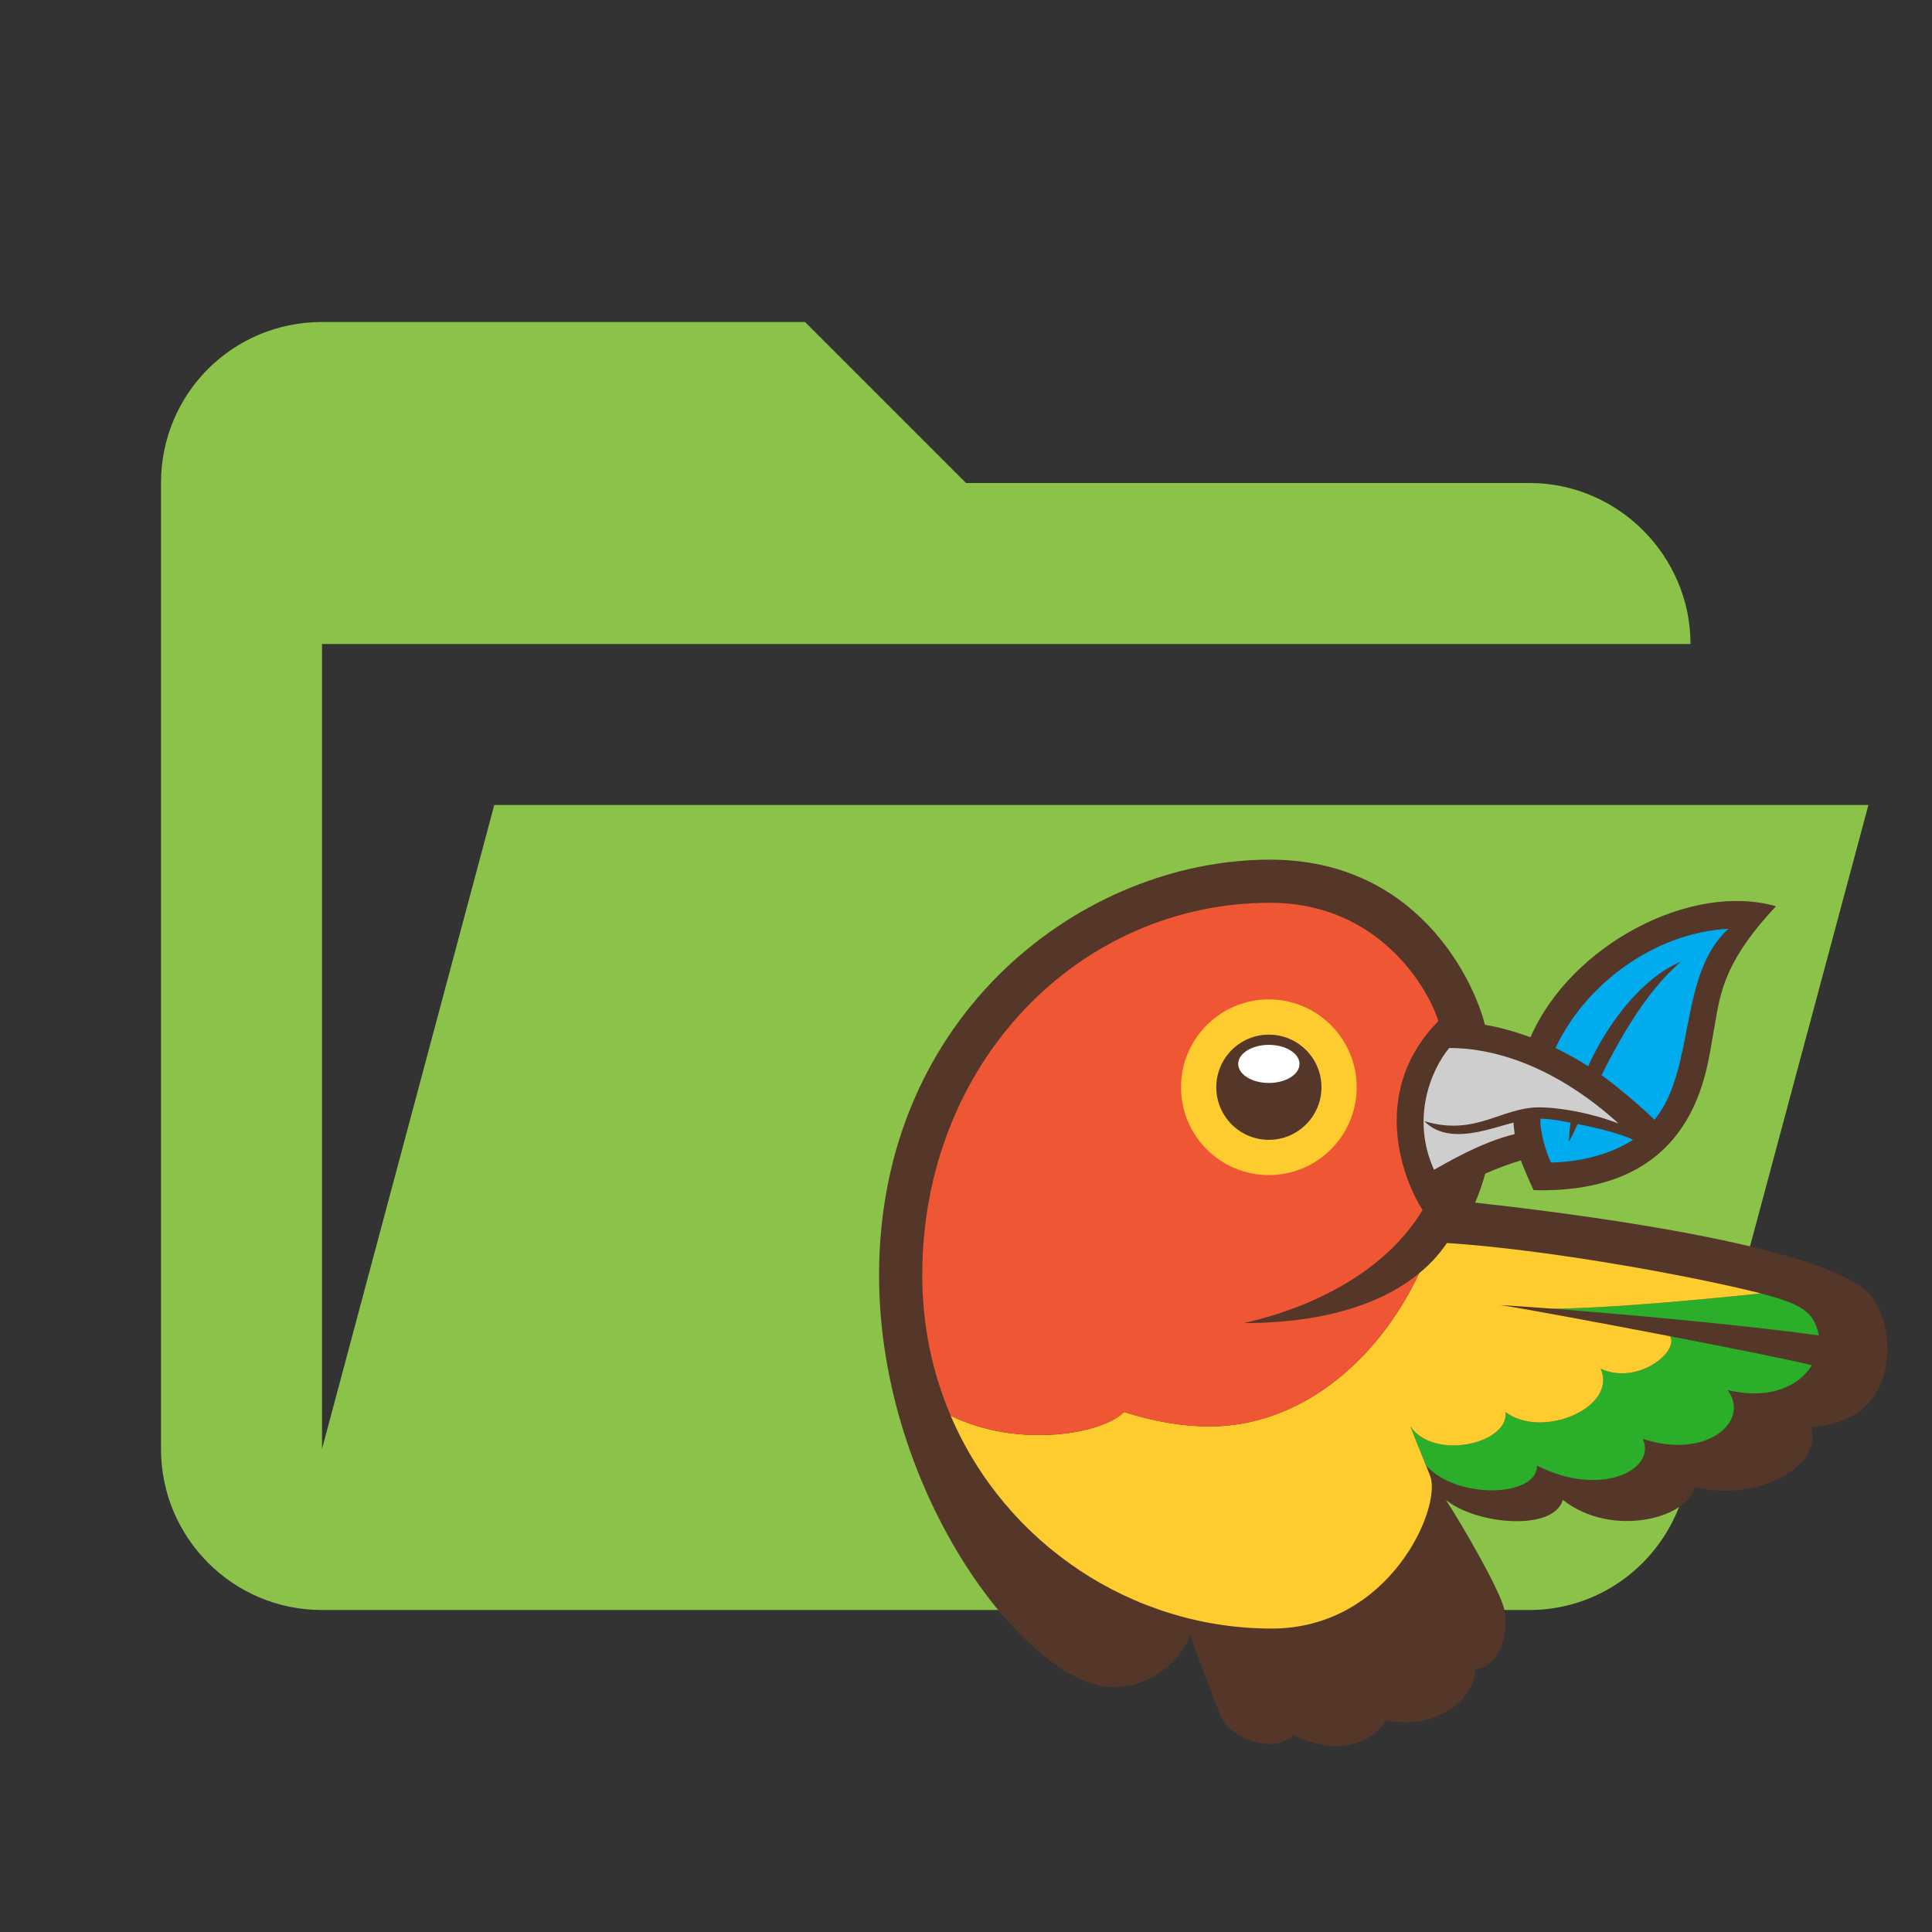 <?xml version="1.0" encoding="UTF-8" standalone="no"?>
<svg
   xmlns:dc="http://purl.org/dc/elements/1.1/"
   xmlns:cc="http://creativecommons.org/ns#"
   xmlns:rdf="http://www.w3.org/1999/02/22-rdf-syntax-ns#"
   xmlns:svg="http://www.w3.org/2000/svg"
   xmlns="http://www.w3.org/2000/svg"
   xmlns:xlink="http://www.w3.org/1999/xlink"
   xmlns:sodipodi="http://sodipodi.sourceforge.net/DTD/sodipodi-0.dtd"
   xmlns:inkscape="http://www.inkscape.org/namespaces/inkscape"
   width="24"
   height="24"
   clip-rule="evenodd"
   id="svg3611"
   version="1.1"
   inkscape:version="0.91 r13725"
   sodipodi:docname="folder-bower.svg">
  <rect width="100%" height="100%" fill="#333333" stroke="none"/>
  <sodipodi:namedview
     pagecolor="#ffffff"
     bordercolor="#666666"
     borderopacity="1"
     objecttolerance="10"
     gridtolerance="10"
     guidetolerance="10"
     inkscape:pageopacity="0"
     inkscape:pageshadow="2"
     inkscape:window-width="1920"
     inkscape:window-height="1029"
     id="namedview3637"
     showgrid="false"
     inkscape:zoom="27.812867"
     inkscape:cx="14.421409"
     inkscape:cy="14.667259"
     inkscape:window-x="0"
     inkscape:window-y="25"
     inkscape:window-maximized="1"
     inkscape:current-layer="svg3611" />
  <g
     id="g3613">
    <title
       id="title3615">Layer 1</title>
    <path
       d="m19,20l-15,0c-1.11,0 -2,-0.9 -2,-2l0,-12c0,-1.11 0.89,-2 2,-2l6,0l2,2l7,0c1.097,0 2,0.903 2,2l-17,0l0,10l2.14,-8l17.07,0l-2.28,8.5c-0.23,0.87 -1.01,1.5 -1.93,1.5z"
       fill="#8bc34a"
       fill-rule="nonzero"
       id="svg_1" />
    <use
       id="svg_14"
       xlink:href="#svg_13"
       transform="matrix(0.568,0,0,0.568,-3.497,-4.982)"
       y="25.241"
       x="24.349"
       width="100%"
       height="100%" />
  </g>
  <defs
     id="defs3622">
    <symbol
       viewBox="0 0 400 400"
       id="svg_13">
      <g
         id="svg_16"
         transform="matrix(0.817,0,0,0.817,12.061,33.203) ">
        <path
           id="svg_12"
           d="m447.61,200.08c-23.139,-22.234 -138.85,-36.114 -175.36,-40.154c1.768,-4.177 3.274,-8.496 4.517,-12.944c4.977,-2.18 10.35,-4.208 15.905,-5.901c0.677,1.997 3.865,9.648 5.682,13.279c73.415,2.025 77.184,-54.557 80.17,-70.058c2.92,-15.157 2.771,-29.802 27.953,-56.575c-37.516,-10.933 -91.467,16.945 -109.54,58.437c-6.791,-2.545 -13.597,-4.424 -20.328,-5.586c-4.824,-19.459 -29.944,-73.672 -95.863,-73.672c-83.461,0 -174.43,68.853 -174.43,185.41c0,97.976 66.891,183.84 104.68,183.84c16.505,0 30.703,-12.36 34.036,-23.439c2.794,7.596 11.368,31.212 14.184,37.224c4.162,8.89 23.41,16.583 31.833,7.357c10.83,6.017 30.703,9.641 41.534,-6.405c20.859,4.412 39.299,-8.026 39.702,-22.868c10.235,-0.547 15.256,-14.918 13.021,-26.363c-1.648,-8.426 -19.248,-38.661 -26.113,-49.098c13.59,11.054 48.013,14.183 52.194,0.007c21.911,17.198 56.057,8.171 58.765,-5.816c26.624,6.918 57.16,-8.275 52.146,-26.676c42.771,-2.958 37.296,-48.464 25.296,-59.996l0.016,-0.004z"
           fill="#543729"
           stroke-width="0.973" />
        <g
           id="svg_11"
           transform="matrix(0.973,0,0,0.973,6.324,6.903) ">
          <path
             id="svg_17"
             d="m331.25,98.825c9.471,-18.791 21.372,-39.309 36.404,-52.003c-16.545,6.668 -32.88,26.601 -42.538,47.906c-4.923,-3.129 -9.921,-5.92 -14.961,-8.361c13.473,-28.758 44.779,-52.775 79.28,-54.651c-23.109,20.958 -14.906,64.518 -33.906,87.578c-5.437,-5.461 -17.921,-16 -24.279,-20.469zm-14.938,30.599c0.01,-0.719 0.279,-6.266 0.784,-8.798c-1.325,-0.312 -9.561,-1.923 -13.855,-1.822c-0.313,5.393 2.266,14.568 4.815,20.091c17.555,-0.368 30.235,-5.625 37.698,-10.458c-6.354,-2.962 -17.196,-5.595 -25.44,-7.17c-0.92,1.903 -3.184,6.752 -4.002,8.157z"
             fill="#00acee" />
        </g>
        <g
           id="svg_18"
           stroke-width="0.973">
          <path
             id="svg_10"
             d="m250.54,277.39c0.004,0.024 0.015,0.057 0.018,0.082c-2.164,-4.657 -4.463,-10.314 -7.207,-17.708c10.688,15.557 44.184,7.533 42.427,-6.407c16.395,12.336 50.143,-2.055 42.471,-19.353c16.423,7.653 35.168,-7.745 30.964,-14.455c28,5.4 54.832,10.783 63.256,12.938c-5.596,9.123 -18.339,15.566 -37.549,11.089c10.38,14.14 -9.773,31.105 -37.844,21.761c6.179,13.882 -18.814,26.379 -47.22,11.91c0.361,13.888 -35.24,15.487 -49.315,0.142l-0,0.001zm55.543,-70.194c32.497,2.495 86.238,7.341 119.51,11.997c-2.102,-10.828 -7.843,-13.921 -25.905,-18.772c-19.425,2.072 -68.706,6.913 -93.604,6.776l-0.001,-0.001z"
             fill="#2baf2b" />
          <path
             id="svg_9"
             d="m285.78,253.36c16.395,12.336 50.143,-2.055 42.471,-19.353c16.423,7.653 35.168,-7.745 30.964,-14.455c-33.103,-6.383 -67.84,-12.788 -75.719,-13.908c4.78,0.254 12.702,0.797 22.59,1.556c24.899,0.137 74.18,-4.704 93.604,-6.776c-31.452,-7.975 -95.666,-19.613 -140.01,-22.48c-2.055,3.004 -5.833,8.097 -12.413,13.51c-19.403,41.053 -54.557,68.341 -93.454,68.341c-11.335,0 -24.018,-1.912 -38.233,-6.457c-8.865,9.497 -46.661,16.694 -77.329,1.641c24.326,56.961 80.74,94.984 143.19,94.984c52.591,0 75.912,-53.704 70.808,-67.914c-1.238,-3.45 -6.145,-14.889 -8.891,-22.283c10.689,15.556 44.185,7.532 42.429,-6.408l-0.007,0.001z"
             fill="#ffcc2f" />
          <path
             id="svg_8"
             d="m253.91,145.27c4.644,-2.526 20.69,-12.253 35.981,-15.908c-0.241,-1.693 -0.423,-3.401 -0.536,-5.119c-10.032,2.402 -28.945,10.509 -39.784,-0.662c22.866,6.9 34.283,-6.148 51.09,-6.148c10.014,0 24.305,2.797 35.569,7.22c-9.06,-8.37 -38.771,-33.63 -75.557,-33.717c-8.213,9.957 -17.091,31.526 -6.764,54.334l0.001,0.001z"
             fill="#cecece" />
          <path
             id="svg_7"
             d="m115.58,253.33c14.215,4.544 26.898,6.457 38.233,6.457c38.896,0 74.05,-27.289 93.454,-68.341c-14.351,11.979 -39.291,22.229 -78.241,22.229c34.694,-7.867 64.56,-25.156 79.753,-50.427c-10.68,-16.998 -22.263,-54.603 7.07,-84.331c-4.512,-14.496 -26.475,-52.765 -75.095,-52.765c-84.851,0 -155.17,71.001 -155.17,166.15c0,22.525 4.547,43.65 12.669,62.664c30.667,15.054 68.463,7.857 77.328,-1.64l-0.001,0.004z"
             fill="#ef5734" />
          <path
             id="svg_6"
             d="m141.03,108.45c0,21.644 17.546,39.191 39.19,39.191c21.644,0 39.192,-17.548 39.192,-39.191c0,-21.644 -17.548,-39.191 -39.192,-39.191c-21.644,0 -39.19,17.547 -39.19,39.191z"
             fill="#ffcc2f" />
          <path
             id="svg_5"
             d="m156.76,108.45c0,12.958 10.507,23.463 23.463,23.463c12.96,0 23.464,-10.506 23.464,-23.463c0,-12.959 -10.504,-23.464 -23.464,-23.464c-12.957,0 -23.463,10.506 -23.463,23.464z"
             fill="#543729" />
          <ellipse
             id="svg_4"
             cx="180.22"
             cy="98.044"
             rx="13.673"
             ry="8.501"
             fill="#fff" />
        </g>
      </g>
    </symbol>
  </defs>
</svg>
